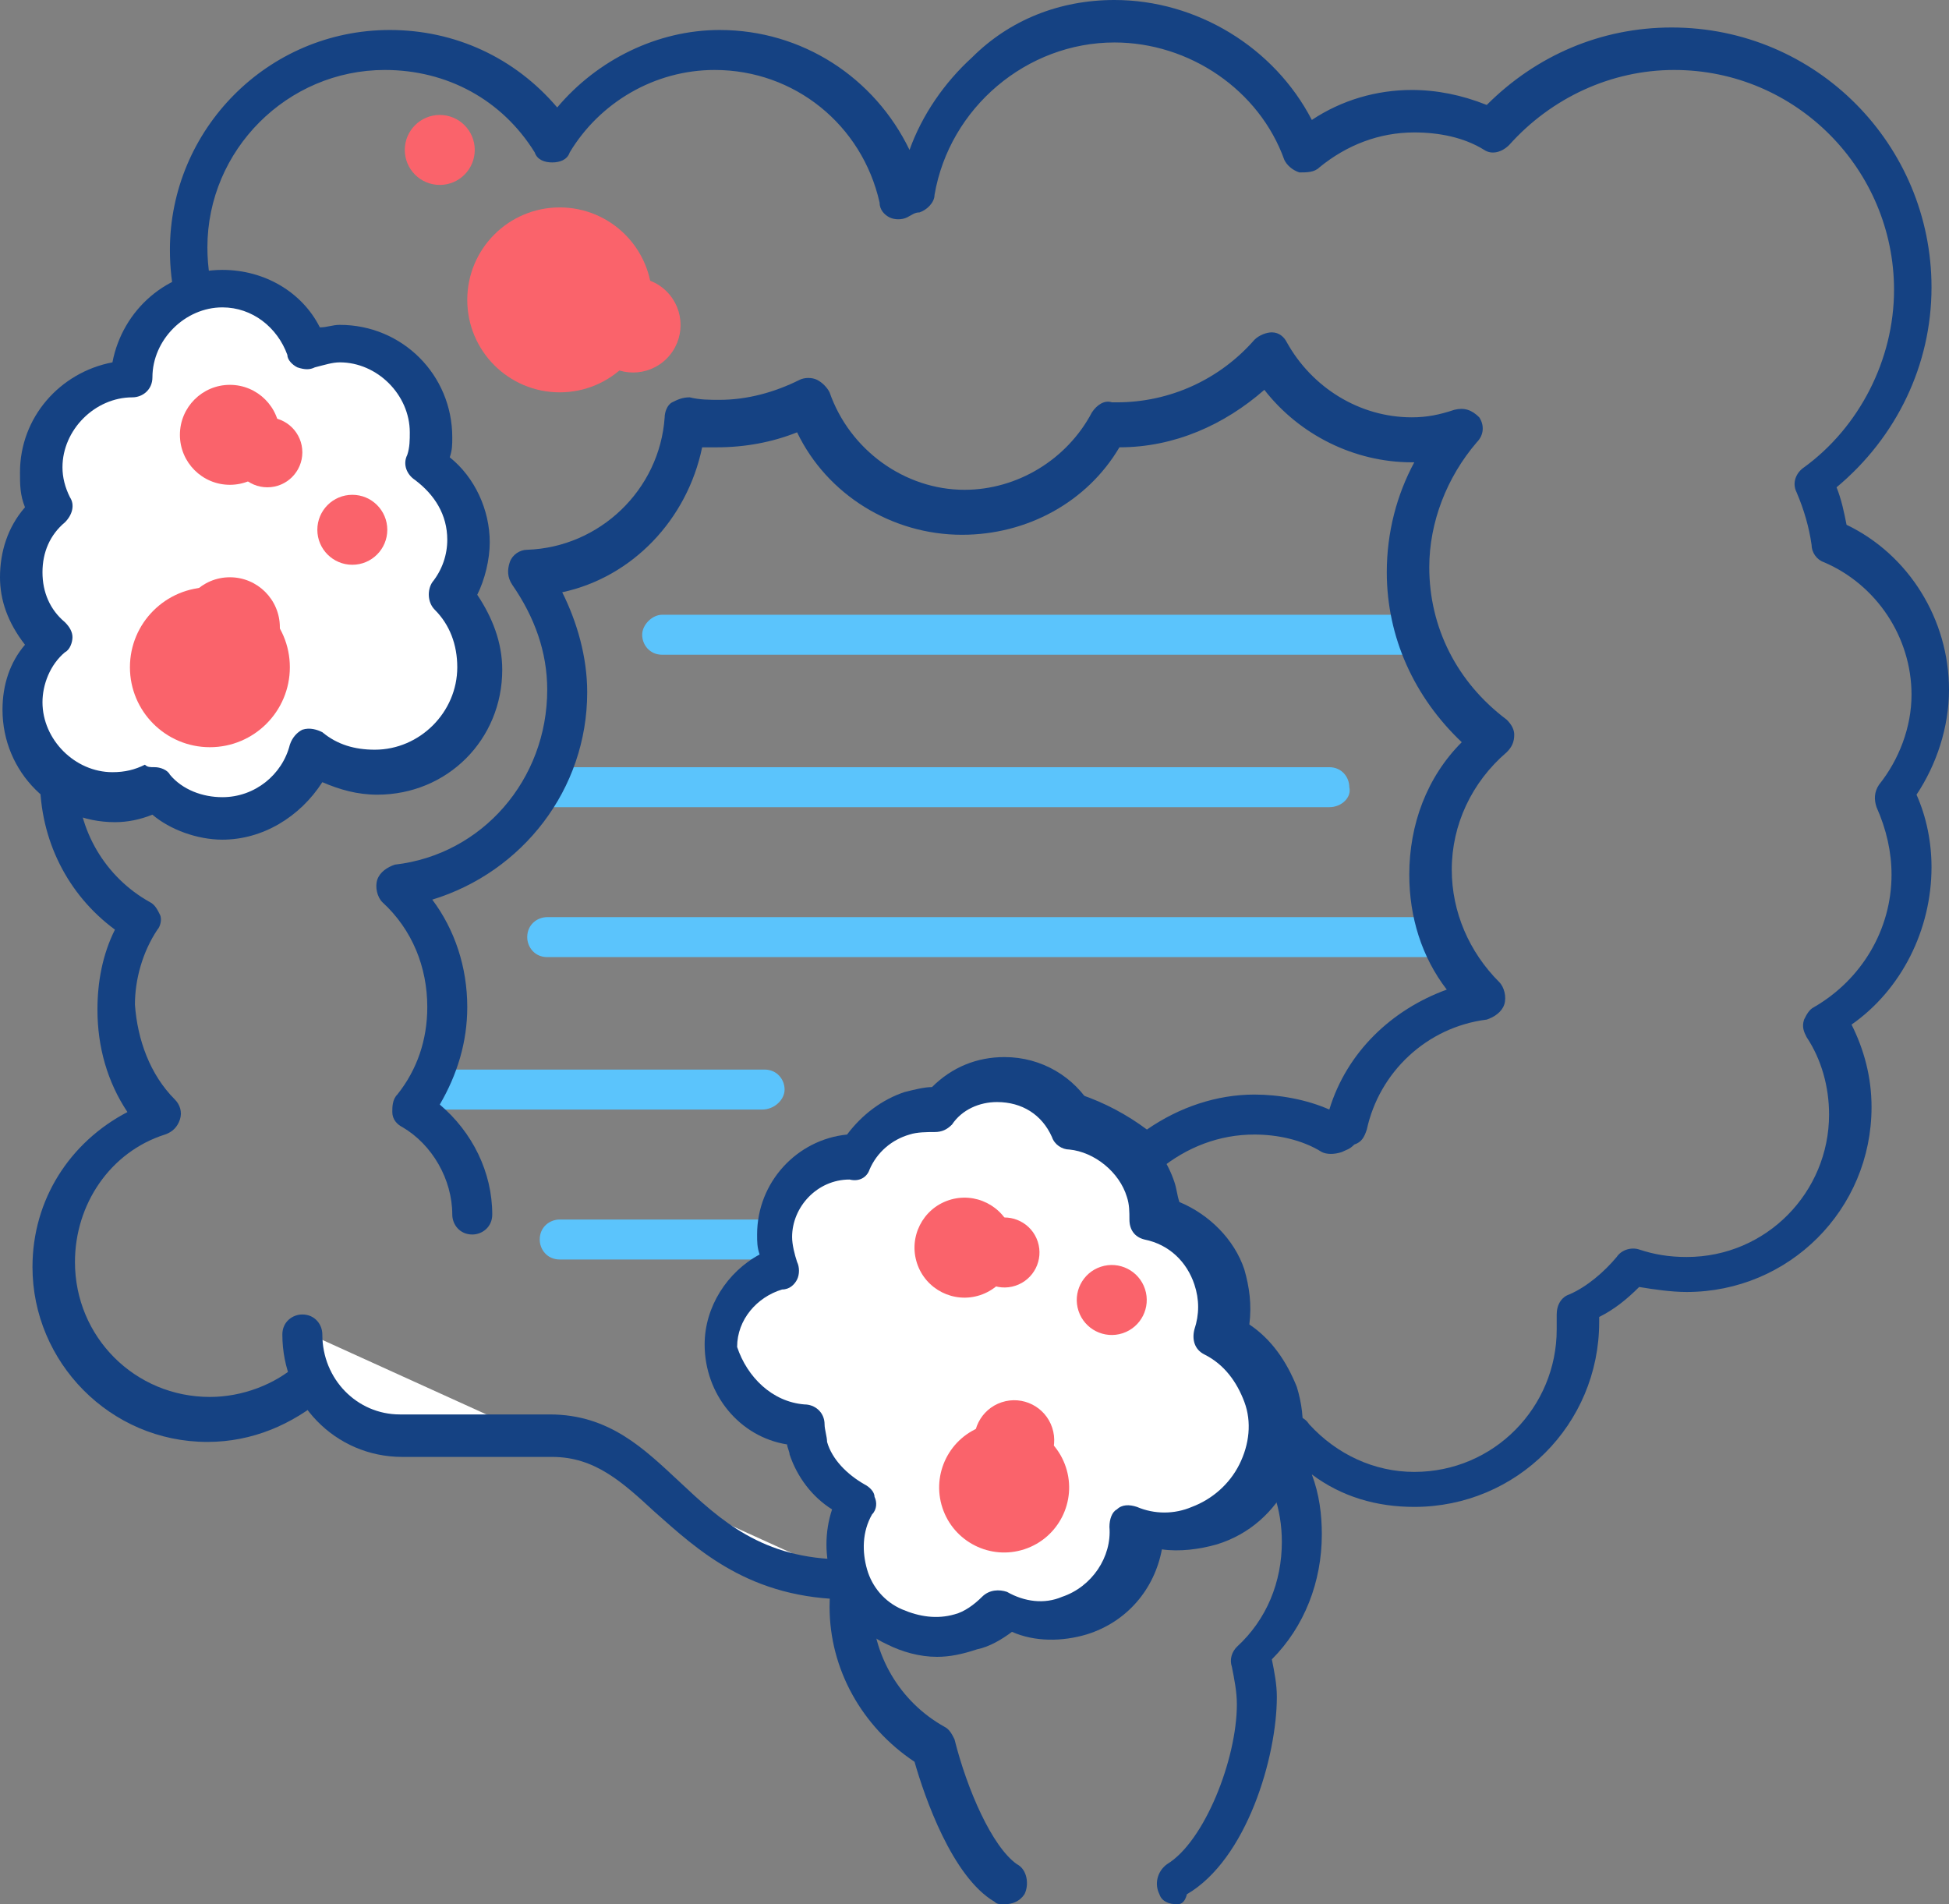 <?xml version="1.0" encoding="utf-8"?>
<!-- Generator: Adobe Illustrator 21.0.0, SVG Export Plug-In . SVG Version: 6.00 Build 0)  -->
<svg version="1.1" id="Layer_1" xmlns="http://www.w3.org/2000/svg" xmlns:xlink="http://www.w3.org/1999/xlink" x="0px" y="0px"
	 viewBox="0 0 78 76.2" style="enable-background:new 0 0 78 76.2;" xml:space="preserve">
<rect x="0" y="0" width="78" height="76.2" fill="#808080" stroke="none"/>
<style type="text/css">
	.st0{fill:#5BC4FC;}
	.st1{fill:#FFFFFF;}
	.st2{fill:#154283;}
	.st3{fill:#FA636B;}
	.st4{fill:#FFFFFF;stroke:#154283;stroke-width:11;stroke-linecap:round;stroke-linejoin:round;stroke-miterlimit:10;}
</style>
<g>
	<g>
		<g>
			<path class="st0" d="M56.5,26.2H26.5c-0.5,0-0.8-0.4-0.8-0.8s0.4-0.8,0.8-0.8h30.1c0.5,0,0.8,0.4,0.8,0.8S57,26.2,56.5,26.2z"/>
		</g>
		<g>
			<path class="st0" d="M53.2,32.3H21.9c-0.5,0-0.8-0.4-0.8-0.8c0-0.5,0.4-0.8,0.8-0.8h31.3c0.5,0,0.8,0.4,0.8,0.8
				C54.1,31.9,53.7,32.3,53.2,32.3z"/>
		</g>
		<g>
			<path class="st0" d="M57.4,38.3H21.9c-0.5,0-0.8-0.4-0.8-0.8c0-0.5,0.4-0.8,0.8-0.8h35.5c0.5,0,0.8,0.4,0.8,0.8
				C58.3,38,57.9,38.3,57.4,38.3z"/>
		</g>
		<g>
			<path class="st0" d="M30.5,44.4H17.1c-0.5,0-0.8-0.4-0.8-0.8s0.4-0.8,0.8-0.8h13.5c0.5,0,0.8,0.4,0.8,0.8S31,44.4,30.5,44.4z"/>
		</g>
		<g>
			<path class="st0" d="M31.9,50.4h-9.5c-0.5,0-0.8-0.4-0.8-0.8c0-0.5,0.4-0.8,0.8-0.8h9.5c0.5,0,0.8,0.4,0.8,0.8
				C32.7,50.1,32.4,50.4,31.9,50.4z"/>
		</g>
		<g>
			<path class="st1" d="M12.2,53.3L12.2,53.3c0,2.3,1.8,4.1,4,4.1h6c4.5,0,5.1,5.8,11.8,5.8"/>
			<path class="st2" d="M34,64c-4,0-6.1-2-7.8-3.5c-1.3-1.2-2.4-2.2-4.1-2.2h-6c-2.7,0-4.8-2.2-4.8-4.9c0-0.5,0.4-0.8,0.8-0.8
				c0.5,0,0.8,0.4,0.8,0.8c0,1.8,1.4,3.2,3.1,3.2h6c2.4,0,3.8,1.4,5.2,2.7c1.6,1.5,3.3,3.1,6.6,3.1c0.5,0,0.8,0.4,0.8,0.8
				C34.8,63.6,34.5,64,34,64z"/>
		</g>
		<g>
			<circle class="st3" cx="22.4" cy="12" r="3.7"/>
		</g>
		<g>
			<ellipse transform="matrix(0.707 -0.707 0.707 0.707 -1.741 21.703)" class="st3" cx="25.3" cy="13" rx="1.9" ry="1.9"/>
		</g>
		<g>
			<circle class="st3" cx="17.6" cy="6" r="1.4"/>
		</g>
		<g>
			<path class="st4" d="M13.8,53.4"/>
		</g>
		<g>
			<path class="st2" d="M47.1,76.2c-0.3,0-0.6-0.1-0.7-0.4c-0.2-0.4-0.1-0.9,0.3-1.2c1.5-0.9,2.8-4.2,2.8-6.4c0-0.5-0.1-1-0.2-1.5
				c-0.1-0.3,0-0.6,0.2-0.8c1.2-1.1,1.8-2.6,1.8-4.2c0-1.3-0.4-2.5-1.2-3.5c-0.2-0.2-0.2-0.6-0.1-0.9c0.1-0.3,0.4-0.5,0.7-0.5
				c0.3,0,0.6-0.1,0.9-0.1c0.3-0.1,0.6,0,0.8,0.3c1.1,1.2,2.6,1.9,4.2,1.9c3.2,0,5.7-2.6,5.7-5.7c0-0.2,0-0.4,0-0.6
				c0-0.4,0.2-0.7,0.5-0.8c0.7-0.3,1.4-0.9,1.9-1.5c0.2-0.3,0.6-0.4,0.9-0.3c0.6,0.2,1.2,0.3,1.9,0.3c3.2,0,5.7-2.6,5.7-5.7
				c0-1.1-0.3-2.2-0.9-3.1c-0.1-0.2-0.2-0.4-0.1-0.7c0.1-0.2,0.2-0.4,0.4-0.5c1.9-1.1,3.1-3.1,3.1-5.3c0-0.9-0.2-1.8-0.6-2.7
				c-0.1-0.3-0.1-0.6,0.1-0.9c0.8-1,1.3-2.3,1.3-3.6c0-2.3-1.4-4.4-3.5-5.3c-0.3-0.1-0.5-0.4-0.5-0.7c-0.1-0.7-0.3-1.4-0.6-2.1
				c-0.2-0.4,0-0.8,0.3-1c2.2-1.6,3.6-4.3,3.6-7.1c0-4.8-3.9-8.8-8.8-8.8c-2.5,0-4.9,1.1-6.6,3c-0.3,0.3-0.7,0.4-1,0.2
				c-0.8-0.5-1.8-0.7-2.8-0.7c-1.4,0-2.7,0.5-3.8,1.4c-0.2,0.2-0.5,0.2-0.8,0.2c-0.3-0.1-0.5-0.3-0.6-0.5c-1-2.8-3.8-4.7-6.8-4.7
				c-3.5,0-6.6,2.6-7.2,6.1c0,0.3-0.3,0.6-0.6,0.7c-0.2,0-0.3,0.1-0.5,0.2c-0.2,0.1-0.5,0.1-0.7,0c-0.2-0.1-0.4-0.3-0.4-0.6
				c-0.7-3.1-3.4-5.3-6.6-5.3c-2.4,0-4.6,1.3-5.8,3.3c-0.1,0.3-0.4,0.4-0.7,0.4c-0.3,0-0.6-0.1-0.7-0.4c-1.3-2.1-3.5-3.3-6-3.3
				c-3.9,0-7.1,3.2-7.1,7.1c0,1.6,0.5,3.1,1.5,4.4c0.2,0.3,0.2,0.6,0.1,0.9c-0.2,0.3-0.5,0.5-0.8,0.5c-0.1,0-0.2,0-0.3,0
				c-3.2,0-5.7,2.6-5.7,5.7c0,1.6,0.7,3.2,1.9,4.3c0.2,0.2,0.3,0.4,0.3,0.6c0,0.2-0.1,0.5-0.3,0.6c-1.2,1.1-1.9,2.6-1.9,4.3
				c0,2,1.1,3.9,2.9,4.9c0.2,0.1,0.3,0.3,0.4,0.5c0.1,0.2,0,0.5-0.1,0.6c-0.6,0.9-0.9,2-0.9,3C5.5,41.6,6,43,7,44
				c0.2,0.2,0.3,0.5,0.2,0.8c-0.1,0.3-0.3,0.5-0.6,0.6C4.4,46.1,3,48.2,3,50.5c0,3,2.4,5.4,5.4,5.4c1.3,0,2.6-0.5,3.5-1.3
				c0.3-0.3,0.9-0.3,1.2,0.1c0.3,0.3,0.3,0.9-0.1,1.2c-1.3,1.1-2.9,1.8-4.7,1.8c-3.9,0-7-3.2-7-7c0-2.7,1.5-5,3.8-6.2
				c-0.8-1.2-1.2-2.6-1.2-4.1c0-1.1,0.2-2.2,0.7-3.2c-1.9-1.4-3-3.6-3-6c0-1.8,0.7-3.5,1.8-4.9c-1.2-1.3-1.8-3.1-1.8-4.9
				c0-3.7,2.7-6.7,6.2-7.3c-0.7-1.3-1-2.7-1-4.1c0-4.8,3.9-8.8,8.8-8.8c2.6,0,5,1.1,6.7,3.1c1.6-1.9,4-3.1,6.5-3.1
				c3.3,0,6.2,1.9,7.6,4.8c0.5-1.4,1.4-2.7,2.5-3.7C40.4,0.8,42.4,0,44.6,0c3.3,0,6.4,1.9,7.9,4.8c1.2-0.8,2.6-1.2,4-1.2
				c1,0,2,0.2,3,0.6c2-2,4.6-3.1,7.4-3.1c5.8,0,10.4,4.7,10.4,10.4c0,3.1-1.4,6-3.8,8c0.2,0.5,0.3,1,0.4,1.5
				c2.5,1.2,4.1,3.8,4.1,6.6c0,1.5-0.5,3-1.3,4.2c0.4,0.9,0.6,1.9,0.6,2.9c0,2.5-1.2,4.9-3.2,6.3c0.5,1,0.8,2.1,0.8,3.3
				c0,4.1-3.3,7.4-7.4,7.4c-0.6,0-1.3-0.1-1.9-0.2c-0.5,0.5-1,0.9-1.6,1.2c0,0.1,0,0.1,0,0.2c0,4.1-3.3,7.4-7.4,7.4
				c-1.5,0-2.9-0.4-4.1-1.3c0.3,0.8,0.4,1.6,0.4,2.4c0,1.9-0.7,3.7-2,5c0.1,0.5,0.2,1,0.2,1.5c0,2.4-1.2,6.5-3.6,7.9
				C47.4,76.2,47.2,76.2,47.1,76.2z"/>
		</g>
		<g>
			<path class="st2" d="M40.2,76.2c-0.2,0-0.3,0-0.4-0.1c-1.7-1-2.8-4.2-3.2-5.6c-2.1-1.4-3.4-3.7-3.4-6.2c0-1.5,0.5-3,1.3-4.2
				c-2.3-1.8-3.6-4.5-3.6-7.4c0-5.2,4.2-9.4,9.4-9.4c2,0,4,0.7,5.6,1.9c1.3-0.9,2.8-1.4,4.3-1.4c1,0,2.1,0.2,3,0.6
				c0.7-2.3,2.5-4,4.7-4.8c-1-1.3-1.5-2.9-1.5-4.6c0-2,0.7-3.9,2.1-5.3c-1.9-1.8-3-4.2-3-6.8c0-1.6,0.4-3.1,1.1-4.4c0,0-0.1,0-0.1,0
				c-2.3,0-4.5-1.1-5.9-2.9c-1.6,1.4-3.6,2.3-5.8,2.3c-1.3,2.2-3.7,3.5-6.3,3.5c-2.8,0-5.4-1.6-6.6-4.1c-1,0.4-2.1,0.6-3.2,0.6
				c-0.2,0-0.4,0-0.6,0c-0.6,2.9-2.8,5.2-5.6,5.8c0.6,1.2,1,2.6,1,4c0,3.9-2.6,7.2-6.2,8.3c0.9,1.2,1.4,2.7,1.4,4.3
				c0,1.4-0.4,2.7-1.1,3.9c1.3,1.1,2.1,2.7,2.1,4.4c0,0.5-0.4,0.8-0.8,0.8c-0.5,0-0.8-0.4-0.8-0.8c0-1.4-0.8-2.8-2-3.5
				c-0.2-0.1-0.4-0.3-0.4-0.6c0-0.2,0-0.5,0.2-0.7c0.8-1,1.2-2.2,1.2-3.5c0-1.6-0.6-3.1-1.8-4.2c-0.2-0.2-0.3-0.6-0.2-0.9
				c0.1-0.3,0.4-0.5,0.7-0.6c3.5-0.4,6.1-3.4,6.1-7c0-1.5-0.5-2.9-1.4-4.2c-0.2-0.3-0.2-0.6-0.1-0.9c0.1-0.3,0.4-0.5,0.7-0.5
				c2.9-0.1,5.3-2.4,5.5-5.3c0-0.2,0.1-0.5,0.3-0.6c0.2-0.1,0.4-0.2,0.7-0.2c0.4,0.1,0.8,0.1,1.2,0.1c1.1,0,2.2-0.3,3.2-0.8
				c0.2-0.1,0.5-0.1,0.7,0c0.2,0.1,0.4,0.3,0.5,0.5c0.8,2.3,3,3.9,5.4,3.9c2.1,0,4.1-1.2,5.1-3.1c0.2-0.3,0.5-0.5,0.8-0.4l0,0
				c0.1,0,0.2,0,0.2,0c2.1,0,4.1-0.9,5.5-2.5c0.2-0.2,0.5-0.3,0.7-0.3c0.3,0,0.5,0.2,0.6,0.4c1,1.8,2.9,3,5,3c0.6,0,1.1-0.1,1.7-0.3
				c0.4-0.1,0.7,0,1,0.3c0.2,0.3,0.2,0.7-0.1,1c-1.2,1.4-1.9,3.2-1.9,5c0,2.4,1.1,4.6,3.1,6.1c0.2,0.2,0.3,0.4,0.3,0.6
				c0,0.3-0.1,0.5-0.3,0.7c-1.4,1.2-2.2,2.9-2.2,4.7c0,1.7,0.7,3.3,1.9,4.5c0.2,0.2,0.3,0.6,0.2,0.9c-0.1,0.3-0.4,0.5-0.7,0.6
				c-2.4,0.3-4.3,2.1-4.8,4.4c-0.1,0.3-0.2,0.5-0.5,0.6C54,46,53.9,46,53.7,46.1c-0.3,0.1-0.6,0.1-0.8,0c-0.8-0.5-1.8-0.7-2.7-0.7
				c-1.4,0-2.7,0.5-3.8,1.4c-0.3,0.3-0.8,0.3-1.1,0c-1.4-1.2-3.2-1.9-5-1.9c-4.2,0-7.7,3.5-7.7,7.7c0,2.6,1.3,5.1,3.6,6.5
				c0.2,0.1,0.3,0.3,0.4,0.6c0,0.2,0,0.5-0.2,0.7c-0.9,1-1.5,2.4-1.5,3.8c0,2,1.1,3.9,2.9,4.9c0.2,0.1,0.3,0.3,0.4,0.5
				c0.5,2,1.5,4.3,2.5,5c0.4,0.2,0.5,0.8,0.3,1.2C40.8,76.1,40.5,76.2,40.2,76.2z"/>
		</g>
	</g>
	<g>
		<path class="st1" d="M51,55.7c-0.4-1.1-1.1-1.9-2-2.4c0.2-0.7,0.3-1.5,0-2.3c-0.4-1.2-1.4-2.1-2.6-2.4c0-0.4-0.1-0.8-0.2-1.2
			c-0.5-1.4-1.7-2.3-3-2.5c-0.5-1.1-1.6-1.9-2.9-1.9c-1,0-1.9,0.5-2.5,1.2c-0.4,0-0.9,0-1.3,0.2c-0.9,0.3-1.7,1-2.1,1.8c0,0,0,0,0,0
			c-1.8,0-3.2,1.4-3.2,3.2c0,0.5,0.1,0.9,0.3,1.3c-1.4,0.3-2.4,1.6-2.4,3.1c0,1.8,1.4,3.2,3.2,3.2c0,0,0,0,0,0
			c0,0.3,0.1,0.6,0.2,0.9c0.3,1,1,1.7,1.9,2.2c-0.5,0.8-0.6,1.9-0.3,2.9c0.6,1.9,2.7,2.9,4.6,2.3c0.6-0.2,1.1-0.5,1.5-0.9
			c0.9,0.5,1.9,0.6,2.9,0.3c1.6-0.5,2.6-2.1,2.5-3.7c0.9,0.3,1.8,0.4,2.8,0.1C50.5,60.2,51.7,57.9,51,55.7z"/>
		<path class="st2" d="M37.5,66.3c-0.7,0-1.4-0.2-2-0.5c-1.1-0.5-1.9-1.5-2.2-2.6c-0.3-0.9-0.3-1.9,0-2.8c-0.8-0.5-1.4-1.3-1.7-2.2
			c0-0.1-0.1-0.3-0.1-0.4c-1.9-0.3-3.3-2-3.3-4c0-1.5,0.9-2.9,2.2-3.6c-0.1-0.3-0.1-0.5-0.1-0.8c0-2.1,1.6-3.8,3.6-4
			c0.6-0.8,1.4-1.4,2.3-1.7c0.4-0.1,0.8-0.2,1.1-0.2c0.8-0.8,1.8-1.2,2.9-1.2c1.5,0,2.8,0.8,3.5,2c1.5,0.3,2.8,1.5,3.3,3
			c0.1,0.3,0.1,0.5,0.2,0.8c1.2,0.5,2.2,1.5,2.6,2.7c0.2,0.7,0.3,1.4,0.2,2.2c0.9,0.6,1.5,1.5,1.9,2.5l0,0c0.4,1.3,0.3,2.6-0.3,3.8
			c-0.6,1.2-1.6,2.1-2.9,2.5c-0.7,0.2-1.5,0.3-2.2,0.2c-0.3,1.6-1.4,2.9-3,3.4c-1,0.3-2.1,0.3-3-0.1c-0.4,0.3-0.9,0.6-1.4,0.7
			C38.5,66.2,38,66.3,37.5,66.3z M32.2,56.2c0.4,0,0.8,0.3,0.8,0.8c0,0.2,0.1,0.5,0.1,0.7c0.2,0.7,0.8,1.3,1.5,1.7
			c0.2,0.1,0.4,0.3,0.4,0.5c0.1,0.2,0.1,0.5-0.1,0.7c-0.4,0.7-0.4,1.5-0.2,2.2c0.2,0.7,0.7,1.3,1.4,1.6c0.7,0.3,1.4,0.4,2.1,0.2
			c0.4-0.1,0.8-0.4,1.1-0.7c0.3-0.3,0.7-0.3,1-0.2c0.7,0.4,1.5,0.5,2.2,0.2c1.2-0.4,2-1.6,1.9-2.8c0-0.3,0.1-0.6,0.3-0.7
			c0.2-0.2,0.5-0.2,0.8-0.1c0.7,0.3,1.5,0.3,2.2,0c0.8-0.3,1.5-0.9,1.9-1.7c0.4-0.8,0.5-1.7,0.2-2.5l0,0c-0.3-0.8-0.8-1.5-1.6-1.9
			c-0.4-0.2-0.5-0.6-0.4-1c0.2-0.6,0.2-1.2,0-1.8c-0.3-0.9-1-1.6-2-1.8c-0.4-0.1-0.6-0.4-0.6-0.8c0-0.3,0-0.6-0.1-0.9
			c-0.3-1-1.3-1.8-2.3-1.9c-0.3,0-0.6-0.2-0.7-0.5c-0.4-0.9-1.2-1.4-2.2-1.4c-0.7,0-1.4,0.3-1.8,0.9c-0.2,0.2-0.4,0.3-0.7,0.3
			c-0.3,0-0.7,0-1,0.1c-0.7,0.2-1.3,0.7-1.6,1.4c-0.1,0.3-0.4,0.5-0.8,0.4c0,0,0,0,0,0c-1.3,0-2.3,1.1-2.3,2.3c0,0.3,0.1,0.7,0.2,1
			c0.1,0.2,0.1,0.5,0,0.7c-0.1,0.2-0.3,0.4-0.6,0.4c-1,0.3-1.8,1.2-1.8,2.3C29.9,55.1,30.9,56.1,32.2,56.2
			C32.2,56.2,32.2,56.2,32.2,56.2C32.2,56.2,32.2,56.2,32.2,56.2z"/>
	</g>
	<g>
		<circle class="st1" cx="10.5" cy="23.1" r="3.6"/>
		<path class="st2" d="M10.5,27.5c-2.5,0-4.5-2-4.5-4.5c0-2.5,2-4.5,4.5-4.5s4.5,2,4.5,4.5C15,25.5,13,27.5,10.5,27.5z M10.5,20.3
			c-1.5,0-2.8,1.3-2.8,2.8c0,1.5,1.3,2.8,2.8,2.8s2.8-1.3,2.8-2.8C13.3,21.5,12.1,20.3,10.5,20.3z"/>
	</g>
	<g>
		<path class="st1" d="M18,23.9c0.5-0.6,0.7-1.4,0.7-2.2c0-1.3-0.7-2.4-1.7-3.1c0.1-0.4,0.2-0.8,0.2-1.2c0-2-1.6-3.6-3.6-3.6
			c-0.4,0-0.9,0.1-1.2,0.2c-0.5-1.4-1.8-2.5-3.4-2.5c-2,0-3.6,1.6-3.6,3.6c-2,0-3.6,1.6-3.6,3.6c0,0.6,0.1,1.1,0.4,1.6
			c-0.7,0.7-1.1,1.6-1.1,2.6c0,1,0.4,2,1.1,2.6c-0.7,0.7-1.1,1.6-1.1,2.6c0,2,1.6,3.6,3.6,3.6c0.6,0,1.2-0.2,1.7-0.4
			c0.7,0.7,1.6,1.2,2.7,1.2c1.7,0,3.1-1.2,3.5-2.7c0.7,0.6,1.6,0.9,2.6,0.9c2.3,0,4.2-1.9,4.2-4.2C19.1,25.6,18.7,24.6,18,23.9z"/>
		<path class="st2" d="M8.9,33.6c-1,0-2.1-0.4-2.8-1c-0.5,0.2-1,0.3-1.5,0.3c-2.5,0-4.5-2-4.5-4.5c0-1,0.3-1.9,0.9-2.6
			C0.3,24.9,0,24,0,23.1c0-1,0.3-2,1-2.8c-0.2-0.5-0.2-0.9-0.2-1.4c0-2.2,1.6-4,3.7-4.4c0.4-2.1,2.2-3.7,4.4-3.7
			c1.7,0,3.2,0.9,3.9,2.3c0.3,0,0.5-0.1,0.8-0.1c2.5,0,4.5,2,4.5,4.5c0,0.3,0,0.5-0.1,0.8c1,0.8,1.6,2.1,1.6,3.4
			c0,0.7-0.2,1.5-0.5,2.1c0.6,0.9,1,1.9,1,3c0,2.8-2.2,5-5,5c-0.8,0-1.5-0.2-2.2-0.5C12,32.7,10.5,33.6,8.9,33.6z M6.2,30.7
			c0.2,0,0.5,0.1,0.6,0.3c0.5,0.6,1.3,0.9,2.1,0.9c1.3,0,2.4-0.9,2.7-2.1c0.1-0.3,0.3-0.5,0.5-0.6c0.3-0.1,0.6,0,0.8,0.1
			c0.6,0.5,1.3,0.7,2.1,0.7c1.8,0,3.3-1.5,3.3-3.3c0-0.9-0.3-1.7-0.9-2.3c-0.3-0.3-0.3-0.8-0.1-1.1c0.4-0.5,0.6-1.1,0.6-1.7
			c0-1-0.5-1.8-1.3-2.4c-0.3-0.2-0.5-0.6-0.3-1c0.1-0.3,0.1-0.6,0.1-0.9c0-1.5-1.3-2.8-2.8-2.8c-0.3,0-0.6,0.1-1,0.2
			c-0.2,0.1-0.4,0.1-0.7,0c-0.2-0.1-0.4-0.3-0.4-0.5c-0.4-1.1-1.4-1.9-2.6-1.9c-1.5,0-2.8,1.3-2.8,2.8c0,0.5-0.4,0.8-0.8,0.8
			c-1.5,0-2.8,1.3-2.8,2.8c0,0.4,0.1,0.8,0.3,1.2c0.2,0.3,0.1,0.7-0.2,1c-0.6,0.5-0.9,1.2-0.9,2c0,0.8,0.3,1.5,0.9,2
			c0.2,0.2,0.3,0.4,0.3,0.6c0,0.2-0.1,0.5-0.3,0.6c-0.6,0.5-0.9,1.3-0.9,2c0,1.5,1.3,2.8,2.8,2.8c0.5,0,0.9-0.1,1.3-0.3
			C5.9,30.7,6,30.7,6.2,30.7z"/>
	</g>
	<g>
		<circle class="st3" cx="8.4" cy="26.7" r="3.2"/>
	</g>
	<g>
		<circle class="st3" cx="9.2" cy="25.1" r="2"/>
	</g>
	<g>
		<circle class="st3" cx="9.2" cy="17.4" r="2"/>
	</g>
	<g>
		<circle class="st3" cx="10.7" cy="18.1" r="1.4"/>
	</g>
	<g>
		<circle class="st3" cx="14.1" cy="21.2" r="1.4"/>
	</g>
	<g>
		<ellipse transform="matrix(0.95 -0.313 0.313 0.95 -16.627 15.581)" class="st3" cx="40.2" cy="59.5" rx="2.6" ry="2.6"/>
	</g>
	<g>
		<ellipse transform="matrix(0.95 -0.313 0.313 0.95 -16.009 15.62)" class="st3" cx="40.6" cy="57.6" rx="1.6" ry="1.6"/>
	</g>
	<g>
		<ellipse transform="matrix(0.95 -0.313 0.313 0.95 -13.689 14.603)" class="st3" cx="38.6" cy="49.9" rx="2" ry="2"/>
	</g>
	<g>
		<ellipse transform="matrix(0.95 -0.313 0.313 0.95 -13.671 15.107)" class="st3" cx="40.2" cy="50.1" rx="1.4" ry="1.4"/>
	</g>
	<g>
		<ellipse transform="matrix(0.95 -0.313 0.313 0.95 -14.058 16.549)" class="st3" cx="44.5" cy="52" rx="1.4" ry="1.4"/>
	</g>
</g>
</svg>
